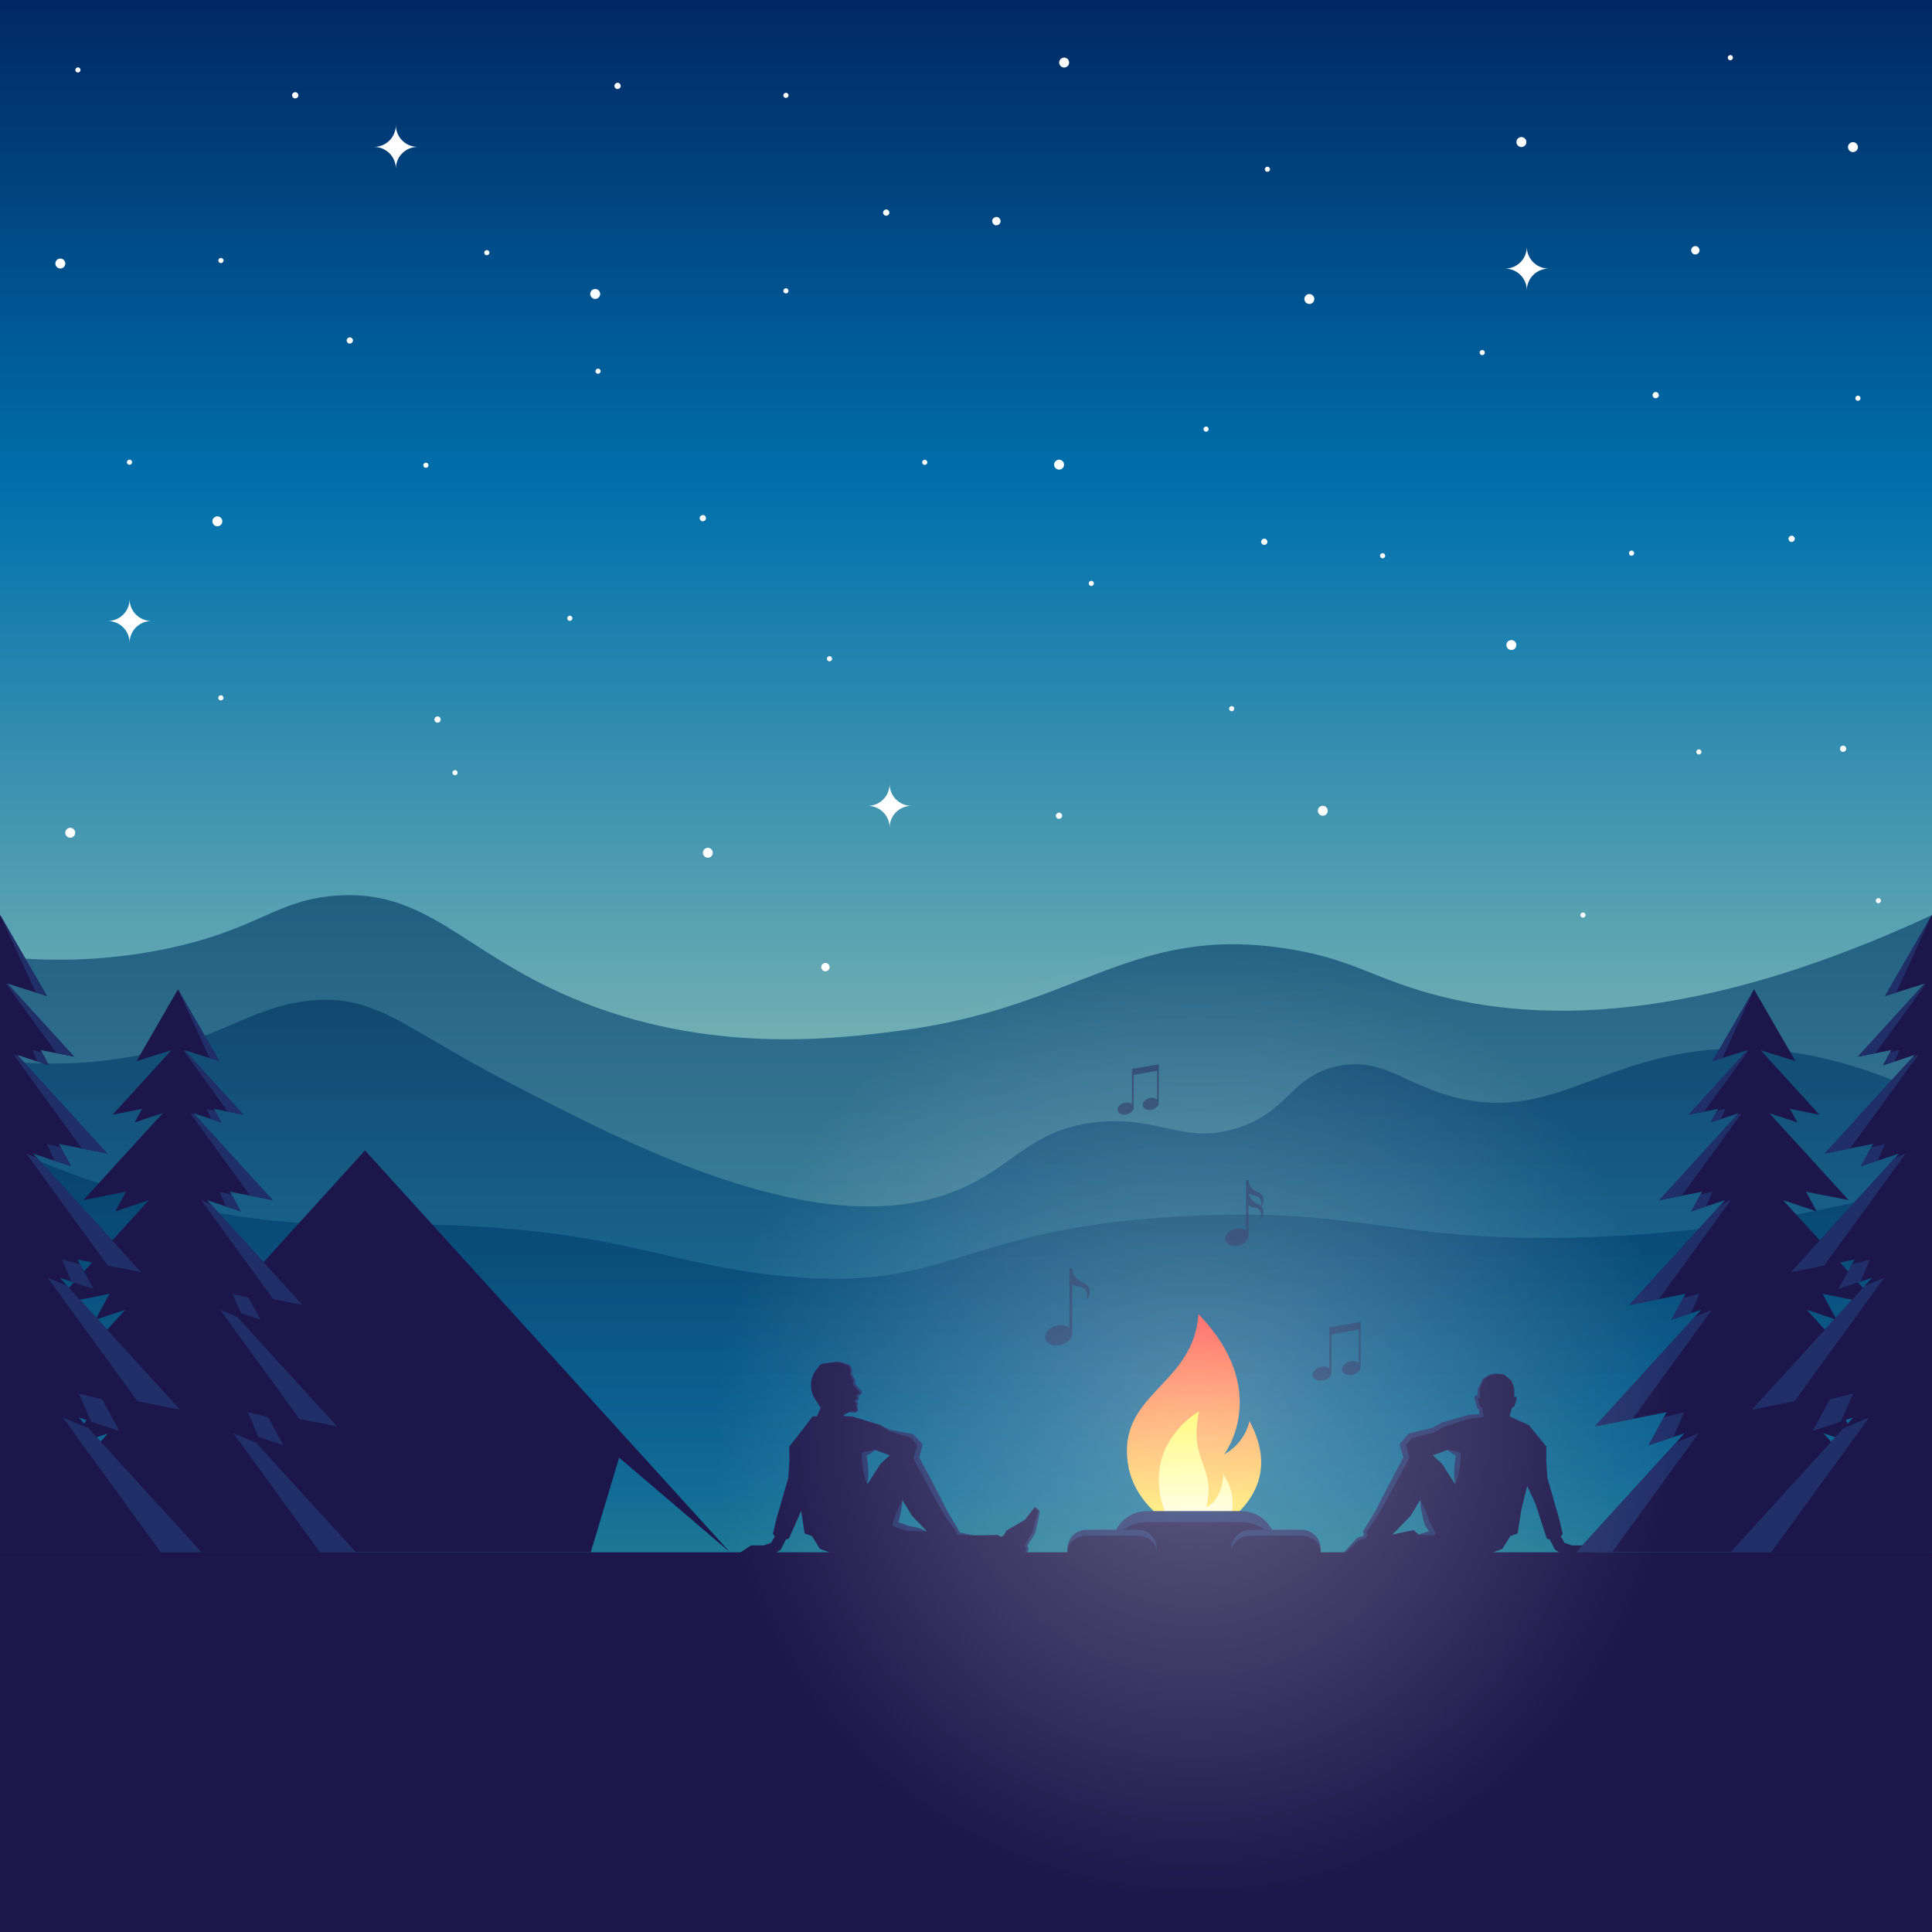 <?xml version="1.0" encoding="iso-8859-1"?>
<!-- Generator: Adobe Illustrator 21.0.0, SVG Export Plug-In . SVG Version: 6.00 Build 0)  -->
<svg version="1.1" xmlns="http://www.w3.org/2000/svg" xmlns:xlink="http://www.w3.org/1999/xlink" x="0px" y="0px" width="2800px"
	 height="2800px" viewBox="0 0 2800 2800" enable-background="new 0 0 2800 2800" xml:space="preserve">
<rect x="0" y="0" width="2800" height="2800" fill="#808080" stroke="none"/>
<g id="BACKGROUND">
	<g>
		<g>
			<linearGradient id="SVGID_1_" gradientUnits="userSpaceOnUse" x1="1400" y1="2524.83" x2="1400" y2="-9.094947e-13">
				<stop  offset="0" style="stop-color:#FFFFBA"/>
				<stop  offset="0.72" style="stop-color:#0070AD"/>
				<stop  offset="1" style="stop-color:#002863"/>
			</linearGradient>
			<rect fill="url(#SVGID_1_)" width="2800" height="2524.8"/>
		</g>
		<g>
			
				<ellipse transform="matrix(0.847 -0.531 0.531 0.847 -327.173 202.097)" fill="#FFFFFF" cx="187.8" cy="670" rx="3.7" ry="3.7"/>
			
				<ellipse transform="matrix(0.847 -0.531 0.531 0.847 -263.889 430.975)" fill="#FFFFFF" cx="617.5" cy="674.4" rx="3.7" ry="3.7"/>
			
				<ellipse transform="matrix(0.847 -0.531 0.531 0.847 -151.614 227.814)" fill="#FFFFFF" cx="320.3" cy="377.6" rx="3.7" ry="3.7"/>
			
				<ellipse transform="matrix(0.847 -0.531 0.531 0.847 -36.627 75.499)" fill="#FFFFFF" cx="113" cy="101.4" rx="3.7" ry="3.7"/>
			
				<ellipse transform="matrix(0.847 -0.531 0.531 0.847 -488.374 324.642)" fill="#FFFFFF" cx="320.3" cy="1011.6" rx="3.7" ry="3.7"/>
			
				<ellipse transform="matrix(0.847 -0.531 0.531 0.847 -323.483 784.662)" fill="#FFFFFF" cx="1202.7" cy="954.8" rx="3.7" ry="3.7"/>
			
				<ellipse transform="matrix(0.847 -0.531 0.531 0.847 -49.851 669.542)" fill="#FFFFFF" cx="1139.4" cy="421.5" rx="3.7" ry="3.7"/>
			
				<ellipse transform="matrix(0.847 -0.531 0.531 0.847 100.651 626.269)" fill="#FFFFFF" cx="1139.4" cy="138.1" rx="3.7" ry="3.7"/>
			
				<ellipse transform="matrix(0.847 -0.531 0.531 0.847 50.434 816.141)" fill="#FFFFFF" cx="1444.5" cy="320.4" rx="6" ry="6"/>
			
				<ellipse transform="matrix(0.847 -0.531 0.531 0.847 -349.843 575.687)" fill="#FFFFFF" cx="826.2" cy="896.2" rx="3.7" ry="3.7"/>
			
				<ellipse transform="matrix(0.847 -0.531 0.531 0.847 -494.131 521.55)" fill="#FFFFFF" cx="659.8" cy="1120" rx="3.7" ry="3.7"/>
			
				<ellipse transform="matrix(0.847 -0.531 0.531 0.847 -153.346 542.701)" fill="#FFFFFF" cx="867.1" cy="538" rx="3.7" ry="3.7"/>
			
				<ellipse transform="matrix(0.847 -0.531 0.531 0.847 -353.913 1421.55)" fill="#FFFFFF" cx="2295" cy="1326.2" rx="3.7" ry="3.7"/>
			
				<ellipse transform="matrix(0.847 -0.531 0.531 0.847 -64.545 1378.741)" fill="#FFFFFF" cx="2365.4" cy="801.6" rx="3.7" ry="3.7"/>
			
				<ellipse transform="matrix(0.847 -0.531 0.531 0.847 104.879 1518.68)" fill="#FFFFFF" cx="2693.5" cy="577" rx="3.7" ry="3.7"/>
			
				<ellipse transform="matrix(0.847 -0.531 0.531 0.847 56.893 1219.358)" fill="#FFFFFF" cx="2148.8" cy="510.8" rx="3.7" ry="3.7"/>
			
				<ellipse transform="matrix(0.847 -0.531 0.531 0.847 -86.74 430.793)" fill="#FFFFFF" cx="705.8" cy="366.2" rx="3.7" ry="3.7"/>
			
				<ellipse transform="matrix(0.847 -0.531 0.531 0.847 -151.106 814.434)" fill="#FFFFFF" cx="1340.7" cy="670" rx="3.7" ry="3.7"/>
			
				<ellipse transform="matrix(0.847 -0.531 0.531 0.847 -561.817 849.737)" fill="#FFFFFF" cx="1196.8" cy="1401.9" rx="6" ry="6"/>
			
				<ellipse transform="matrix(0.847 -0.531 0.531 0.847 -272.825 1105.313)" fill="#FFFFFF" cx="1785.7" cy="1027.1" rx="3.7" ry="3.7"/>
			
				<ellipse transform="matrix(0.847 -0.531 0.531 0.847 -63.207 1023.677)" fill="#FFFFFF" cx="1748.5" cy="621.8" rx="3.7" ry="3.7"/>
			
				<ellipse transform="matrix(0.847 -0.531 0.531 0.847 -207.473 969.525)" fill="#FFFFFF" cx="1582.2" cy="845.5" rx="3.7" ry="3.7"/>
			
				<ellipse transform="matrix(0.847 -0.531 0.531 0.847 -202.578 1474.726)" fill="#FFFFFF" cx="2463" cy="1089.6" rx="3.7" ry="3.7"/>
			
				<ellipse transform="matrix(0.847 -0.531 0.531 0.847 -277.394 1645.781)" fill="#FFFFFF" cx="2723.2" cy="1305.3" rx="3.7" ry="3.7"/>
			
				<ellipse transform="matrix(0.847 -0.531 0.531 0.847 150.41 1013.375)" fill="#FFFFFF" cx="1837.4" cy="245.1" rx="3.7" ry="3.7"/>
			
				<ellipse transform="matrix(0.847 -0.531 0.531 0.847 338.89 1345.123)" fill="#FFFFFF" cx="2508.5" cy="83.2" rx="3.7" ry="3.7"/>
			
				<ellipse transform="matrix(0.847 -0.531 0.531 0.847 -121.611 1187.724)" fill="#FFFFFF" cx="2004.5" cy="805.3" rx="3.7" ry="3.7"/>
			
				<ellipse transform="matrix(0.847 -0.531 0.531 0.847 182.787 1360.788)" fill="#FFFFFF" cx="2457.8" cy="362.5" rx="6" ry="6"/>
			
				<ellipse transform="matrix(0.847 -0.531 0.531 0.847 -17.97 1498.875)" fill="#FFFFFF" cx="2597.4" cy="780.7" rx="4.5" ry="4.5"/>
			
				<ellipse transform="matrix(0.847 -0.531 0.531 0.847 -137.13 1093.434)" fill="#FFFFFF" cx="1832.9" cy="785.2" rx="4.5" ry="4.5"/>
			
				<ellipse transform="matrix(0.847 -0.531 0.531 0.847 62.511 1362.322)" fill="#FFFFFF" cx="2400.3" cy="572.5" rx="4.5" ry="4.5"/>
			
				<ellipse transform="matrix(0.847 -0.531 0.531 0.847 32.602 729.484)" fill="#FFFFFF" cx="1284.8" cy="308" rx="4.5" ry="4.5"/>
			
				<ellipse transform="matrix(0.847 -0.531 0.531 0.847 187.524 833.186)" fill="#FFFFFF" cx="1542.7" cy="90.5" rx="7.2" ry="7.2"/>
			
				<ellipse transform="matrix(0.847 -0.531 0.531 0.847 59.795 1074.369)" fill="#FFFFFF" cx="1898.2" cy="433.2" rx="7.2" ry="7.2"/>
			
				<ellipse transform="matrix(0.847 -0.531 0.531 0.847 -161.869 1306.541)" fill="#FFFFFF" cx="2191.1" cy="934.8" rx="7.2" ry="7.2"/>
			
				<ellipse transform="matrix(0.847 -0.531 0.531 0.847 227.626 1202.892)" fill="#FFFFFF" cx="2205.6" cy="205.6" rx="7.2" ry="7.2"/>
			
				<ellipse transform="matrix(0.847 -0.531 0.531 0.847 -189.526 104.832)" fill="#FFFFFF" cx="87.5" cy="382" rx="7.2" ry="7.2"/>
			
				<ellipse transform="matrix(0.847 -0.531 0.531 0.847 -168.281 1584.96)" fill="#FFFFFF" cx="2672.1" cy="1085.1" rx="4.5" ry="4.5"/>
			
				<ellipse transform="matrix(0.847 -0.531 0.531 0.847 297.176 1459.279)" fill="#FFFFFF" cx="2686.2" cy="212.9" rx="7.2" ry="7.2"/>
			
				<ellipse transform="matrix(0.847 -0.531 0.531 0.847 -393.489 996.119)" fill="#FFFFFF" cx="1535.4" cy="1182.3" rx="4.5" ry="4.5"/>
			
				<ellipse transform="matrix(0.847 -0.531 0.531 0.847 -243.269 655.956)" fill="#FFFFFF" cx="1019" cy="751" rx="4.5" ry="4.5"/>
			
				<ellipse transform="matrix(0.847 -0.531 0.531 0.847 -123.167 918.332)" fill="#FFFFFF" cx="1535.4" cy="673.4" rx="7.2" ry="7.2"/>
			
				<ellipse transform="matrix(0.847 -0.531 0.531 0.847 -331.249 1198.052)" fill="#FFFFFF" cx="1917.8" cy="1175.1" rx="7.2" ry="7.2"/>
			
				<ellipse transform="matrix(0.847 -0.531 0.531 0.847 -499.818 733.888)" fill="#FFFFFF" cx="1026.3" cy="1236.1" rx="7.2" ry="7.2"/>
			
				<ellipse transform="matrix(0.847 -0.531 0.531 0.847 -184.676 344.756)" fill="#FFFFFF" cx="507.2" cy="493.5" rx="4.5" ry="4.5"/>
			
				<ellipse transform="matrix(0.847 -0.531 0.531 0.847 -457.104 496.309)" fill="#FFFFFF" cx="634.5" cy="1043" rx="4.5" ry="4.5"/>
			
				<ellipse transform="matrix(0.847 -0.531 0.531 0.847 -7.99 248.416)" fill="#FFFFFF" cx="428" cy="138.1" rx="4.5" ry="4.5"/>
			
				<ellipse transform="matrix(0.847 -0.531 0.531 0.847 -94.459 523.399)" fill="#FFFFFF" cx="862.9" cy="426" rx="7.2" ry="7.2"/>
			
				<ellipse transform="matrix(0.847 -0.531 0.531 0.847 70.675 494.546)" fill="#FFFFFF" cx="895.3" cy="124.4" rx="4.5" ry="4.5"/>
			
				<ellipse transform="matrix(0.847 -0.531 0.531 0.847 -353.236 282.831)" fill="#FFFFFF" cx="315.2" cy="755.7" rx="7.2" ry="7.2"/>
			
				<ellipse transform="matrix(0.847 -0.531 0.531 0.847 -625.628 238.551)" fill="#FFFFFF" cx="102" cy="1207.2" rx="7.2" ry="7.2"/>
			<path fill="#FFFFFF" d="M2212.8,357.7c0,17.4-14.1,31.6-31.6,31.6c17.4,0,31.6,14.1,31.6,31.6c0-17.4,14.1-31.6,31.6-31.6
				C2226.9,389.2,2212.8,375.1,2212.8,357.7z"/>
			<path fill="#FFFFFF" d="M187.8,868.4c0,17.4-14.1,31.6-31.6,31.6c17.4,0,31.6,14.1,31.6,31.6c0-17.4,14.1-31.6,31.6-31.6
				C202,899.9,187.8,885.8,187.8,868.4z"/>
			<path fill="#FFFFFF" d="M1289.3,1136.3c0,17.4-14.1,31.6-31.6,31.6c17.4,0,31.6,14.1,31.6,31.6c0-17.4,14.1-31.6,31.6-31.6
				C1303.4,1167.8,1289.3,1153.7,1289.3,1136.3z"/>
			<path fill="#FFFFFF" d="M573.7,181.3c0,17.4-14.1,31.6-31.6,31.6c17.4,0,31.6,14.1,31.6,31.6c0-17.4,14.1-31.6,31.6-31.6
				C587.8,212.9,573.7,198.7,573.7,181.3z"/>
		</g>
		<g>
			<linearGradient id="SVGID_2_" gradientUnits="userSpaceOnUse" x1="1400" y1="2800" x2="1400" y2="1297.382">
				<stop  offset="0" style="stop-color:#53BD84"/>
				<stop  offset="0.559" style="stop-color:#005E95"/>
				<stop  offset="1" style="stop-color:#00325F"/>
			</linearGradient>
			<path opacity="0.6" fill="url(#SVGID_2_)" d="M0,1386.2c58,6.3,144.5,9.5,245-12c129.4-27.7,154.2-69.1,240-76
				c133-10.7,183.6,80,344,148c196.1,83.2,383.8,59.2,472,48c260.7-33.2,335.8-153.1,560-120c82,12.1,116.3,34.7,180,56
				c153.5,51.3,391.9,66.4,759-104V2800H0V1386.2z"/>
			<linearGradient id="SVGID_3_" gradientUnits="userSpaceOnUse" x1="1400" y1="2800" x2="1400" y2="1448.955">
				<stop  offset="0" style="stop-color:#53BD84"/>
				<stop  offset="0.559" style="stop-color:#005E95"/>
				<stop  offset="1" style="stop-color:#00325F"/>
			</linearGradient>
			<path opacity="0.6" fill="url(#SVGID_3_)" d="M2800,1590.8c-149-73.1-263.3-77.3-340.9-67.2c-150.5,19.6-220,100.7-352,66.3
				c-73.9-19.3-103.5-58.1-168-44.8c-68.7,14.2-70.2,65.4-145.6,89.6c-78.2,25.1-113.7-18.2-204.4-8.4
				c-89.8,9.7-117.4,59-187.6,92.4c-195.3,93-476.6-52.8-666.4-151.2c-149.8-77.7-189.5-125.8-282.8-117.6
				c-92.1,8.1-138.9,62.7-277.2,84c-72.7,11.2-134.2,7.7-175.2,2.8V2800h2800V1590.8z"/>
			<linearGradient id="SVGID_4_" gradientUnits="userSpaceOnUse" x1="1400" y1="2800" x2="1400" y2="1657.955">
				<stop  offset="0" style="stop-color:#53BD84"/>
				<stop  offset="0.559" style="stop-color:#005E95"/>
				<stop  offset="1" style="stop-color:#00325F"/>
			</linearGradient>
			<path opacity="0.6" fill="url(#SVGID_4_)" d="M0,1658c98.7,46.1,247.9,101.1,437,114.7c89.7,6.4,116.5-1.6,228,3.5
				c240.8,10.9,307.1,57.1,468,73c249,24.6,250.8-70,588-86.9c250.7-12.5,298.4,37.4,560,31.3c223.2-5.2,403.2-46.5,519-79.9V2800H0
				V1658z"/>
		</g>
	</g>
</g>
<g id="OBJECTS">
	<g>
		<path fill="#1C164A" d="M1505.9,2189.8l-6.1-5.7l-14.7,18.6l-26.9,15.8l-3.4,6.7l-3.9,2.1l-4.7-2.6l-34.4,0.5l-24-3.1l0.5-2
			l-18.1-28.1l-42.2-79.3l5.4-18.7l-11.4-13l-33-8.1l-13.8-7.9l-39-11.8l-13.5-1.1l0.9-2.1l8.1-3.4l8.4,0.2l2.9-2.6l-1.6-7l1.1-2.3
			l-0.3-1.6l-1.8-0.6l-0.4-2.5l3.1-1.8l0.3-2.4l-1.3-3.1l4.7-2.5l0.9-2.8l-10.4-11.7l0.4-5.7l-5-9.3l0.8-4l-0.7-3.8
			c-0.4-2.5-2.2-4.6-4.6-5.4l-8.5-2.8c-3.2-1-6.6-1.4-9.9-0.9l-18.3,2.5c-1.3,0.2-2.5,0.9-3.3,1.9l-5.5,7.2
			c-4.8,6.3-7.4,14-7.4,21.9l0,0.3c0,6.9,2,13.6,5.7,19.5l8.3,12.9l-5.2,12.3l-6.3,0.2l-14.9,19.6l-18.9,24v23.1l-1.6,22.6
			l-16.8,58.2l-5.4,22.5l2.7,4.1l-5.4,9.2l-10.8,3.8h-18.3l-15.2,10v3.2l5.5-1.9l0.8,2.4l6.6-2.8l7.4-0.9l0.4,2.3l2.6,1.5l8-1.9h18
			l8.9-5.8l7.8-15l4.1-0.9l17.8-40.3l5,32.6l10.6,3.9l11.6,18.5l40.2,15l79.8-3.5h50.1v7l19.8,3.2l4.9-3.5l21.1,6.5h32.2l4.1-7.3
			l-15.3-6.9l34.6,1.5l13.8,5.4l6.8,1.7l8-18.4l-2.2-5.6l11.4-18.9L1505.9,2189.8z M1276.2,2121.4l-19.2,29.8l-4.6-43.3l15.7-6.5
			l21.4,7.8L1276.2,2121.4z M1329.1,2216.4l-13-1.3l-18.8-6.5l10.6-34.5l13.8,22.7l21.9,22.6L1329.1,2216.4z"/>
		<g>
			<linearGradient id="SVGID_5_" gradientUnits="userSpaceOnUse" x1="1730.506" y1="2228.977" x2="1730.506" y2="1904.507">
				<stop  offset="0" style="stop-color:#FFFF69"/>
				<stop  offset="1" style="stop-color:#FF4545"/>
			</linearGradient>
			<path fill="url(#SVGID_5_)" d="M1736.9,1904.5c-6.7,97.6-103.7,112.5-103.7,198.1c0,94,103.7,126.4,103.7,126.4
				s138-51.1,73.9-169.5c0,0-4.8,30.4-36.7,48.5C1774.1,2108,1844.5,2015.5,1736.9,1904.5z"/>
			<linearGradient id="SVGID_6_" gradientUnits="userSpaceOnUse" x1="1732.928" y1="2228.977" x2="1732.928" y2="2045.355">
				<stop  offset="0" style="stop-color:#FFFFFF"/>
				<stop  offset="1" style="stop-color:#FFF94D"/>
			</linearGradient>
			<path fill="url(#SVGID_6_)" d="M1737.8,2045.4c0,0-107.6,59.6-30.7,183.6h62.2c0,0,35.9-44.5,3.9-91.8c0,0-1.7,37.4-25.1,46.9
				C1763.5,2124.3,1722,2119.8,1737.8,2045.4z"/>
			<path fill="#212F69" d="M1798.8,2190h-136.6c-27.8,0-50.4,22.5-50.4,50.4v18.5c0,27.8,22.5,50.4,50.4,50.4h136.6
				c27.8,0,50.4-22.5,50.4-50.4v-18.5C1849.2,2212.6,1826.6,2190,1798.8,2190z"/>
			<path fill="#1C164A" d="M1798.8,2205.9h-136.6c-27.8,0-50.4,19.6-50.4,43.7v16.1c0,24.1,22.5,43.7,50.4,43.7h136.6
				c27.8,0,50.4-19.6,50.4-43.7v-16.1C1849.2,2225.4,1826.6,2205.9,1798.8,2205.9z"/>
			<path fill="#212F69" d="M1649.1,2217.1h-74.6c-15.2,0-27.5,12.3-27.5,27.5v10.1c0,15.2,12.3,27.5,27.5,27.5h74.6
				c15.2,0,27.5-12.3,27.5-27.5v-10.1C1676.6,2229.4,1664.3,2217.1,1649.1,2217.1z"/>
			<path fill="#212F69" d="M1886.5,2217.1h-74.6c-15.2,0-27.5,12.3-27.5,27.5v10.1c0,15.2,12.3,27.5,27.5,27.5h74.6
				c15.2,0,27.5-12.3,27.5-27.5v-10.1C1914,2229.4,1901.7,2217.1,1886.5,2217.1z"/>
			<path fill="#1C164A" d="M1649.1,2225.7h-74.6c-15.2,0-27.5,10.7-27.5,23.9v8.8c0,13.2,12.3,23.9,27.5,23.9h74.6
				c15.2,0,27.5-10.7,27.5-23.9v-8.8C1676.6,2236.4,1664.3,2225.7,1649.1,2225.7z"/>
			<path fill="#1C164A" d="M1886.5,2225.7h-74.6c-15.2,0-27.5,10.7-27.5,23.9v8.8c0,13.2,12.3,23.9,27.5,23.9h74.6
				c15.2,0,27.5-10.7,27.5-23.9v-8.8C1914,2236.4,1901.7,2225.7,1886.5,2225.7z"/>
		</g>
		<g>
			<path fill="#1C164A" d="M1925.1,2262.1l4.1,7.3h32.2l21.1-6.5l4.9,3.5l19.8-3.2v-7h50.1l79.8,3.5l40.2-15l11.6-18.5l10.6-3.9
				l5.3-34.1l8.5-34.7l12,25.8l16.4,50.7l4.1,0.9l7.8,15l8.9,5.8h18l8,1.9l2.6-1.5l0.4-2.3l7.4,0.9l6.6,2.8l0.8-2.4l5.5,1.9v-3.2
				l-15.2-10h-18.3l-10.8-3.8l-5.4-9.2l2.7-4.1l-5.4-22.5l-16.8-58.2l-1.6-22.6v-23.1l-25.2-30.8l-28-12.8l3.2-12.5l3.7-2l3.6-11.5
				l-1.1-2.8l-2.6,1.2v-12.2l-3.9-11.8l-10.8-8.9l-11.4-1.4l-9,1.4l-10.1,6.6l-6.2,14.5v11.2l-3.4-0.8l-1,1.6l4.5,14l2.2,1.6
				l1.8,10.8l-17.5,1.4l-39,11.8l-13.8,7.9l-33,8.1l-11.4,13l5.4,18.7l-42.2,79.3l-18.1,28.1l1.4,5.1l-3,3.2l-7.3,1.6l-21.9,22.2
				L1925.1,2262.1z M2089.8,2121.4l-13.3-12.2l21.4-7.8l15.7,6.5l-4.6,43.3L2089.8,2121.4z M2018,2224l26.4-27.2l13.8-22.7
				l10.6,34.5l7.8,13l-20.4,2.4l-7.7-6.5L2018,2224z"/>
			<g>
				<path fill="#212F69" d="M2147.6,2040.7l0-0.1c-0.1-0.6-0.4-1.1-0.9-1.4l-1.7-1.2l-4.1-11.9l1.7,0.4l0.1,0c0.1,0,0.3,0,0.4,0
					c1,0,1.7-0.8,1.7-1.8l-0.3-11c1.9-4.7,3.7-9.4,5.5-14.1c3.2-2.3,6.4-4.5,9.6-6.8l8.8-1.7l-9.1,0.9c0,0-0.1,0-0.1,0l0,0
					c-3.5,2.1-6.9,4.1-10.4,6.2c-0.1,0.1-0.2,0.2-0.3,0.3l0,0.1c-2.3,4.7-4.5,9.5-6.7,14.3c-0.1,0.1-0.1,0.3-0.1,0.5l0,0.1l-0.3,8.9
					l-1.3-0.3c-0.7-0.2-1.6,0.1-2,0.8l-0.1,0.1l-1.1,1.6c-0.3,0.4-0.4,1-0.2,1.5l0,0.1l4.1,14.1c0.1,0.4,0.4,0.8,0.8,1.1l0.1,0.1
					l1.4,1l1,6.9l-14.6,0.9c-0.2,0-0.4,0-0.5,0.1l-0.1,0l-19.6,5.5l-19.5,5.7c-0.2,0.1-0.5,0.2-0.7,0.3l-0.1,0l-13.4,7.5
					c-5.4,1.2-10.7,2.5-16.1,3.8l-16.5,4c-0.7,0.2-1.4,0.6-2,1.2l0,0l-11.4,12.9c-0.8,1-1.2,2.4-0.8,3.7l0,0
					c1.6,5.7,3.3,11.4,5,17.1l-9.7,18.4l-5.2,9.9l-5.2,10l-10.3,19.9c-3.5,6.6-6.8,13.3-10.2,19.9l-8.7,14.1
					c-3,4.7-5.8,9.5-8.7,14.3l-0.1,0.1c-0.3,0.5-0.4,1.2-0.2,1.8l1.1,3.9l-1.6,1.8l-6.5,1.6l-0.1,0c-0.3,0.1-0.6,0.3-0.9,0.5
					l-10.6,11.4c-3.5,3.8-7,7.5-10.5,11.4l-10.4,5.2l-10.6,5.4l11-4.4l11-4.4c0.1,0,0.2-0.1,0.2-0.2l0.1-0.1
					c3.8-3.5,7.6-7.1,11.3-10.7l10.8-10.3l6.8-1.3c0.4-0.1,0.8-0.3,1.1-0.6l0.1-0.1l3.1-3.2c0.5-0.5,0.7-1.3,0.6-2l0-0.1l-1-4.1
					c2.9-4.3,5.9-8.7,8.8-13l9.3-13.9c0,0,0.1-0.1,0.1-0.1l0.1-0.1c3.6-6.5,7.3-13.1,10.9-19.7l10.8-19.7l5.4-9.9l5.3-9.9l10.6-19.8
					c0.5-0.9,0.6-1.9,0.3-2.9l0,0c-1.6-5.5-3.2-11.1-4.8-16.6l9.1-10.5l15.3-3.8c5.5-1.4,11-2.7,16.5-4.2l0.1,0
					c0.3-0.1,0.6-0.2,0.9-0.4l13.4-7.9l19-6l19.1-6.1l17.1-1.7l0.1,0c0.1,0,0.2,0,0.2,0c1.4-0.3,2.3-1.7,2.1-3.1L2147.6,2040.7z"/>
				<path fill="#212F69" d="M2114.9,2104.8c-1.4-0.4-2.7-0.8-4.1-1.1c-1.4-0.4-2.8-0.7-4.2-1c-2.8-0.6-5.7-1.1-8.7-1.3
					c2.2,2,4.6,3.6,7,5.2c1.2,0.8,2.4,1.5,3.7,2.3c0.4,0.3,0.9,0.5,1.3,0.7c-1.2,6.5-2,13-2.3,19.5c-0.2,3.6-0.2,7.3,0,10.9
					c0.2,3.7,0.5,7.4,1.4,11.1c1.6-3.5,2.7-7,3.7-10.6c1-3.5,1.7-7.1,2.3-10.7c1.2-7.2,1.9-14.4,1.9-21.7l0-0.7
					C2117,2106.3,2116.2,2105.2,2114.9,2104.8z"/>
				<path fill="#212F69" d="M2079.5,2219.8c-1.1-2.3-2.3-4.5-3.5-6.7c-1.1-2.1-2.3-4.1-3.5-6.1l-1.2-3.8c-0.5-1.4-1-2.9-1.5-4.3
					c-1-2.8-2.1-5.6-3.3-8.4c-1.2-2.8-2.4-5.6-3.8-8.3c-1.4-2.7-2.8-5.4-4.5-8.1c0,3.1,0.4,6.2,0.8,9.2c0.4,3,0.9,6,1.5,9
					c0.6,3,1.3,5.9,2,8.8c0.4,1.5,0.8,2.9,1.2,4.4l1.3,4.3c0.1,0.3,0.2,0.6,0.4,0.9l0,0c1.3,2.2,2.7,4.3,4.1,6.4
					c0.5,0.8,1,1.5,1.6,2.3c-1.6,0.4-3.2,0.8-4.8,1.3c-1.7,0.5-3.3,1-5,1.5c-1.7,0.6-3.3,1.2-5,1.9c1.8,0.3,3.5,0.5,5.3,0.6
					c1.7,0.1,3.5,0.2,5.2,0.3c1.7,0.1,3.5,0.1,5.2,0.1c1.7,0,3.4,0,5.2-0.1c0.4,0,0.9-0.1,1.3-0.3c1.6-0.8,2.2-2.7,1.4-4.3
					L2079.5,2219.8z"/>
			</g>
		</g>
		<g>
			<path fill="#212F69" d="M1400.1,2222.8c-3.3-0.7-6.6-1.3-10-1.9l0.1-0.3c0.1-0.4,0.1-0.8-0.1-1.2l-0.1-0.2
				c-2.7-4.9-5.6-9.7-8.4-14.5c-1.4-2.4-2.8-4.8-4.3-7.2l-4.2-7c-3.3-6.7-6.7-13.4-10.1-20c-3.4-6.7-6.9-13.3-10.3-19.9
				c-3.5-6.6-7-13.2-10.5-19.8c-3.3-6.2-6.7-12.3-10-18.4l2.1-7.9l2.5-9.4l0-0.2c0.3-1,0-2.1-0.8-3c-3.9-4.2-7.8-8.4-11.8-12.6
				l-0.1-0.1c-0.3-0.4-0.8-0.6-1.3-0.7c-5.5-1.2-11.1-2.2-16.7-3.4c-2.8-0.6-5.6-1.1-8.4-1.6l-8.3-1.5c-4.7-2.3-9.4-4.6-14.2-6.8
				c4.4,3.1,8.8,6,13.2,8.9c0.1,0,0.1,0.1,0.2,0.1l0.1,0l8.1,2.5c2.7,0.8,5.4,1.7,8.1,2.5c5.1,1.5,10.2,3,15.4,4.5
				c3.1,3.8,6.1,7.5,9.2,11.2l-2.4,7.6l-2.9,9.3c-0.3,0.9-0.2,1.8,0.2,2.7l0.1,0.1c3.4,6.7,6.9,13.3,10.4,19.9
				c3.5,6.6,7,13.2,10.6,19.8c3.6,6.6,7.2,13.1,10.8,19.7c3.6,6.5,7.3,13.1,11,19.6l0.1,0.2l0,0.1l4.8,6.9c1.6,2.3,3.2,4.6,4.8,6.9
				c3.1,4.4,6.2,8.8,9.3,13.1l-0.2,1.2l0,0.2c0,0.1,0,0.1,0,0.2c-0.1,0.9,0.6,1.6,1.5,1.7c4,0.3,8.1,0.6,12.1,0.8
				c2,0.1,4,0.3,6.1,0.3l6.1,0.3l-5.9-1.3C1404,2223.6,1402,2223.2,1400.1,2222.8z"/>
			<path fill="#212F69" d="M1506.5,2189.2c-2.2-1.8-4.4-3.5-6.6-5.2c1.7,2,3.4,4,5.2,5.9c-0.8,2.4-1.6,4.9-2.3,7.3
				c-0.8,2.6-1.5,5.1-2.3,7.7l-2.2,7.8c-0.7,2.5-1.3,5-2,7.5c-0.9,1.5-1.8,3-2.7,4.5l-2.8,4.7c-1.9,3.1-3.7,6.4-5.5,9.6l0,0.1
				c-0.2,0.4-0.3,1-0.1,1.4c0.7,1.7,1.5,3.3,2.2,5c-0.5,1.3-1,2.7-1.5,4.1c-0.6,1.6-1.2,3.1-1.7,4.7c-0.5,1.6-1.1,3.2-1.6,4.7
				c-0.5,1.6-1,3.2-1.5,4.8c0.8-1.5,1.7-2.9,2.5-4.4c0.8-1.5,1.6-3,2.4-4.4c0.8-1.5,1.5-3,2.3-4.5c0.8-1.5,1.5-3,2.2-4.5
				c0.1-0.3,0.2-0.7,0.1-1l0-0.1c-0.6-1.6-1.1-3.2-1.7-4.8c1.8-2.9,3.7-5.7,5.5-8.7l2.9-4.7c1-1.6,1.9-3.2,2.8-4.7l0,0
				c0.1-0.2,0.2-0.3,0.2-0.5c0.6-2.6,1.3-5.2,1.9-7.8l1.8-7.9c0.5-2.6,1.1-5.3,1.6-7.9c0.5-2.6,1-5.3,1.5-7.9l0-0.1
				C1506.7,2189.6,1506.7,2189.4,1506.5,2189.2z"/>
			<path fill="#212F69" d="M1329.6,2213.9l-0.3,0c-2.1-0.5-4.3-0.9-6.4-1.3c-1.1-0.2-2.1-0.4-3.2-0.6l-2.6-0.4c-3-1.2-6-2.4-9.1-3.5
				c-1.6-0.5-3.1-1.1-4.7-1.6c-0.4-0.1-0.8-0.3-1.2-0.4c0.4-1.7,0.9-3.3,1.3-5c0.7-2.9,1.4-5.9,2-8.8c0.6-3,1.1-5.9,1.6-9
				c0.4-3,0.8-6,1-9.1c-1.6,2.7-3,5.4-4.3,8.1c-1.3,2.7-2.5,5.5-3.7,8.3c-1.2,2.8-2.3,5.6-3.3,8.4c-1,2.8-2,5.7-3,8.5
				c-0.6,1.9,0.4,4.1,2.3,4.8l0.2,0.1c1.6,0.6,3.1,1.1,4.7,1.7c1.6,0.6,3.1,1.1,4.7,1.6c3.1,1,6.3,2,9.5,2.9l0.4,0.1
				c0.1,0,0.3,0.1,0.4,0.1l3.3,0.1c1.1,0.1,2.2,0.1,3.3,0.1c2.2,0,4.4,0.1,6.6,0l-0.3,0c2.5,0.2,5,0.4,7.5,0.5
				c2.5,0.1,5,0.1,7.5,0.1c-2.3-1.1-4.6-2.1-6.9-3C1334.3,2215.5,1332,2214.7,1329.6,2213.9z"/>
			<path fill="#212F69" d="M1249.2,2016.8L1249.2,2016.8c-3.3-3.8-6.7-7.5-10-11.2c0.1-1.7,0.2-3.4,0.3-5.1l0-0.1
				c0-0.2,0-0.5-0.2-0.7l-4.9-8.9l0.7-3.5l0-0.1c0-0.1,0-0.2,0-0.4l-0.7-3.7c-0.2-1.4-0.9-2.8-1.9-3.8c-1-1.1-2.2-1.9-3.6-2.3
				l-3.6-1.1l-3.6-1c-1.2-0.3-2.5-0.7-3.7-0.9c-2.5-0.4-5.1-0.4-7.6,0.1c2.5-0.2,5,0,7.4,0.7c1.2,0.3,2.3,0.7,3.5,1.2l3.5,1.3
				l3.6,1.3c1,0.4,2,1.1,2.6,1.9c0.7,0.9,1.1,1.9,1.2,3l0.5,3.5l-0.9,3.8c-0.1,0.3,0,0.5,0.1,0.8l0,0l4.6,9
				c-0.2,1.8-0.3,3.5-0.4,5.3c0,0.4,0.1,0.8,0.4,1.1l0,0c3.3,3.7,6.5,7.4,9.8,11l-0.5,1.4l-4.2,2.2l0,0c-0.6,0.3-0.9,1.1-0.6,1.8
				l1.2,2.7l-0.2,1.3l-2.5,1.5l0,0c-0.4,0.3-0.7,0.8-0.6,1.3l0.4,2.5l0,0c0.1,0.5,0.4,0.8,0.9,1l1.1,0.3l0.1,0.5l-0.9,1.9l0,0
				c-0.1,0.2-0.1,0.5-0.1,0.7l1.6,6.4l-2.2,2c-2.7,0-5.4,0.1-8.1,0.1l0,0c-0.1,0-0.1,0-0.2,0c-2.7,1.3-5.3,2.5-8,3.8l0,0
				c0,0,0,0-0.1,0.1l-0.8,2.2l1-2c2.7-1,5.4-2,8.1-3c2.8,0.2,5.6,0.4,8.3,0.5c0.2,0,0.4-0.1,0.6-0.2l0,0l3-2.5
				c0.3-0.2,0.4-0.6,0.3-0.9l0-0.1l-1.3-6.6l1-1.9c0.1-0.2,0.2-0.5,0.1-0.7l0-0.1l-0.3-1.6c-0.1-0.4-0.4-0.8-0.8-0.9l0,0l-1-0.3
				l-0.1-0.9l2.4-1.4c0.3-0.2,0.6-0.5,0.7-1l0,0l0.3-2.4c0-0.2,0-0.5-0.1-0.7l0,0l-0.8-1.9l3.5-1.9c0.3-0.2,0.6-0.5,0.7-0.8l0,0
				l0.9-2.8C1249.7,2017.7,1249.6,2017.2,1249.2,2016.8z"/>
			<path fill="#212F69" d="M1255.2,2103.6c-1.4,0.4-2.8,0.7-4.1,1.1c-1.2,0.3-2.1,1.5-2.1,2.8l0,0.7c0.1,7.3,0.7,14.5,1.9,21.7
				c0.6,3.6,1.4,7.2,2.3,10.7c1,3.5,2.1,7.1,3.7,10.6c0.8-3.7,1.2-7.4,1.4-11.1c0.2-3.7,0.2-7.3,0-10.9c-0.3-6.6-1.1-13.1-2.3-19.5
				c0.4-0.2,0.9-0.5,1.3-0.7c1.2-0.7,2.5-1.5,3.7-2.3c2.4-1.6,4.8-3.2,7-5.2c-3,0.2-5.8,0.7-8.7,1.3
				C1258,2103,1256.6,2103.3,1255.2,2103.6z"/>
		</g>
		<path opacity="0.5" fill="#1C164A" d="M1972,1980.7v-54.4v-9.3v-1.3l-45.4,8.1v1.3v9.3v48.8c-3.1-2.5-8.1-3.4-13.2-2
			c-7.4,2-12.3,7.9-10.8,13.2c1.4,5.3,8.6,8.1,16,6.1c6.7-1.8,11.3-6.8,11.1-11.7v-54.9l39.5-7v48.3c-3.1-2.5-8.1-3.4-13.2-2
			c-7.4,2-12.3,7.9-10.8,13.2s8.6,8.1,16,6.1C1967.6,1990.7,1972.2,1985.6,1972,1980.7z"/>
		<path opacity="0.5" fill="#1C164A" d="M1679.4,1598v-46.5v-8v-1.1l-38.9,6.9v1.1v8v41.7c-2.6-2.1-6.9-2.9-11.3-1.7
			c-6.3,1.7-10.5,6.7-9.3,11.3c1.2,4.6,7.3,6.9,13.7,5.2c5.7-1.5,9.7-5.8,9.5-10v-47l33.8-6v41.3c-2.6-2.1-6.9-2.9-11.3-1.7
			c-6.3,1.7-10.5,6.7-9.3,11.3s7.3,6.9,13.7,5.2C1675.6,1606.5,1679.6,1602.2,1679.4,1598z"/>
		<path opacity="0.5" fill="#1C164A" d="M1571.4,1859.8c-12.1-5.1-17.4-12.9-17.4-22l-4.3,0.8v1.8v13.5v70.3
			c-4.4-3.6-11.7-4.9-19.1-2.9c-10.7,2.8-17.7,11.4-15.6,19c2,7.7,12.3,11.6,23,8.8c9.7-2.6,16.3-9.8,16-16.9v-71.7
			c4.5,5.8,14,2.2,18.9,8.7c6,8,0.4,15.4,0.4,15.4C1579.7,1882,1583.5,1864.9,1571.4,1859.8z"/>
		<path opacity="0.5" fill="#1C164A" d="M1824.4,1728.6c-10.3-4.4-14.9-11-14.9-18.8l-3.7,0.7v1.5v11.5v60.1c-3.8-3-10-4.2-16.3-2.5
			c-9.1,2.4-15.1,9.7-13.4,16.3c1.7,6.6,10.6,9.9,19.7,7.5c8.3-2.2,14-8.4,13.6-14.4v-44.2c3.8,4.9,12,1.9,16.2,7.5
			c5.1,6.9,0.4,13.2,0.4,13.2c4.6-2,7.6-12.8,2.1-18.7C1832.1,1743.7,1833.3,1732.4,1824.4,1728.6z M1824.4,1745.7
			c-9.2-3.9-13.8-9.6-14.7-16.3c3.9,4.6,11.9,1.7,16,7.2c3.2,4.3,2.6,8.3,1.6,10.8C1826.5,1746.8,1825.6,1746.2,1824.4,1745.7z"/>
	</g>
	<g>
		<rect y="2249.7" fill="#1C164A" width="2800" height="550.3"/>
		<g>
			<polygon fill="#1C164A" points="1058,2249.7 906.2,2082.6 906.2,2082.6 529,1667.3 151.8,2082.6 151.8,2082.6 0,2249.7 
				160.8,2112.5 201.8,2249.7 856.2,2249.7 897.3,2112.5 			"/>
			<g>
				<polygon fill="#1C164A" points="2800,2249.7 2642.7,2077.2 2694.8,2094.5 2668.7,2046.6 2772.5,2067.2 2618.5,1898.3 
					2661.8,1912.7 2641.3,1875.1 2722.7,1891.3 2584.2,1739.4 2632.9,1755.6 2617.4,1727.1 2679.2,1739.3 2564.1,1613.2 
					2604.9,1626.7 2594.1,1607 2636.8,1615.5 2551.6,1522 2602.1,1537.8 2542.1,1433.9 2482,1537.8 2532.5,1522 2447.3,1615.5 
					2490,1607 2479.2,1626.7 2520,1613.2 2404.9,1739.3 2466.7,1727.1 2451.2,1755.6 2499.9,1739.4 2361.4,1891.3 2442.8,1875.1 
					2422.3,1912.7 2465.6,1898.3 2311.6,2067.2 2415.4,2046.6 2389.3,2094.5 2441.4,2077.2 2284.1,2249.7 				"/>
				<g>
					<polygon fill="#212F69" points="2542.1,1433.9 2482,1537.8 2496.2,1533.4 					"/>
					<polygon fill="#212F69" points="2481,1898.3 2456.1,1908.7 2311.6,2067.2 2366,2056.4 					"/>
					<polygon fill="#212F69" points="2411.4,2054 2389.3,2094.5 2425.4,2082.5 2441,2046.6 					"/>
					<polygon fill="#212F69" points="2428.9,2090.9 2284.1,2249.7 2336.3,2249.7 2461.7,2077.2 					"/>
					<polygon fill="#212F69" points="2439.6,1880.9 2422.3,1912.7 2450.6,1903.3 2462.9,1875.1 					"/>
					<polygon fill="#212F69" points="2524.4,1613.2 2517.2,1616.2 2404.9,1739.3 2437.3,1732.9 					"/>
					<polygon fill="#212F69" points="2534.4,1522 2531.4,1523.2 2447.3,1615.5 2469.7,1611 					"/>
					<polygon fill="#212F69" points="2488.3,1610 2479.2,1626.7 2494.1,1621.8 2500.5,1607 					"/>
					<polygon fill="#212F69" points="2508.4,1739.4 2494.7,1745.1 2361.4,1891.3 2404.1,1882.8 					"/>
					<polygon fill="#212F69" points="2464.3,1731.5 2451.2,1755.6 2472.7,1748.4 2481.9,1727.1 					"/>
				</g>
				<polygon fill="#1C164A" points="2800,2249.7 2800,1325.7 2732,1443.5 2789.2,1425.5 2692.6,1531.4 2741,1521.8 2728.9,1544.1 
					2775,1528.8 2644.7,1671.7 2714.7,1657.8 2697.1,1690.1 2752.2,1671.8 2595.4,1843.8 2687.6,1825.5 2664.4,1868 2713.4,1851.8 
					2539,2043 2656.6,2019.7 2627,2073.9 2686,2054.3 2507.9,2249.7 				"/>
				<g>
					<polygon fill="#212F69" points="2800,1325.7 2732,1443.5 2748.1,1438.4 					"/>
					<polygon fill="#212F69" points="2730.9,1851.8 2702.7,1863.5 2539,2043 2600.7,2030.8 					"/>
					<polygon fill="#212F69" points="2652,2028 2627,2073.9 2667.9,2060.3 2685.6,2019.7 					"/>
					<polygon fill="#212F69" points="2671.9,2069.8 2507.9,2249.7 2566.9,2249.7 2709,2054.3 					"/>
					<polygon fill="#212F69" points="2684,1832.1 2664.4,1868 2696.4,1857.4 2710.3,1825.5 					"/>
					<polygon fill="#212F69" points="2780,1528.8 2771.9,1532.2 2644.7,1671.7 2681.4,1664.4 					"/>
					<polygon fill="#212F69" points="2791.4,1425.5 2788,1426.9 2692.6,1531.4 2718,1526.4 					"/>
					<polygon fill="#212F69" points="2739.2,1525.3 2728.9,1544.1 2745.7,1538.5 2753,1521.8 					"/>
					<polygon fill="#212F69" points="2761.9,1671.8 2746.3,1678.2 2595.4,1843.8 2643.7,1834.2 					"/>
					<polygon fill="#212F69" points="2712,1662.8 2697.1,1690.1 2721.4,1682 2731.9,1657.8 					"/>
				</g>
			</g>
			<g>
				<polygon fill="#1C164A" points="0,2249.7 157.3,2077.2 105.2,2094.5 131.3,2046.6 27.5,2067.2 181.5,1898.3 138.2,1912.7 
					158.7,1875.1 77.3,1891.3 215.8,1739.4 167.1,1755.6 182.6,1727.1 120.8,1739.3 235.9,1613.2 195.1,1626.7 205.9,1607 
					163.2,1615.5 248.4,1522 197.9,1537.8 257.9,1433.9 318,1537.8 267.5,1522 352.7,1615.5 310,1607 320.8,1626.7 280,1613.2 
					395.1,1739.3 333.3,1727.1 348.8,1755.6 300.1,1739.4 438.6,1891.3 357.2,1875.1 377.7,1912.7 334.4,1898.3 488.4,2067.2 
					384.6,2046.6 410.7,2094.5 358.6,2077.2 515.9,2249.7 				"/>
				<g>
					<polygon fill="#212F69" points="257.9,1433.9 318,1537.8 303.8,1533.4 					"/>
					<polygon fill="#212F69" points="319,1898.3 343.9,1908.7 488.4,2067.2 434,2056.4 					"/>
					<polygon fill="#212F69" points="388.6,2054 410.7,2094.5 374.6,2082.5 359,2046.6 					"/>
					<polygon fill="#212F69" points="371.1,2090.9 515.9,2249.7 463.7,2249.7 338.3,2077.2 					"/>
					<polygon fill="#212F69" points="360.4,1880.9 377.7,1912.7 349.4,1903.3 337.1,1875.1 					"/>
					<polygon fill="#212F69" points="275.6,1613.2 282.8,1616.2 395.1,1739.3 362.7,1732.9 					"/>
					<polygon fill="#212F69" points="265.6,1522 268.6,1523.2 352.7,1615.5 330.3,1611 					"/>
					<polygon fill="#212F69" points="311.7,1610 320.8,1626.7 305.9,1621.8 299.5,1607 					"/>
					<polygon fill="#212F69" points="291.6,1739.4 305.3,1745.1 438.6,1891.3 395.9,1882.8 					"/>
					<polygon fill="#212F69" points="335.7,1731.5 348.8,1755.6 327.3,1748.4 318.1,1727.1 					"/>
				</g>
				<polygon fill="#1C164A" points="0,2249.7 0,1325.7 68,1443.5 10.8,1425.5 107.4,1531.4 59,1521.8 71.1,1544.1 25,1528.8 
					155.3,1671.7 85.3,1657.8 102.9,1690.1 47.8,1671.8 204.6,1843.8 112.4,1825.5 135.6,1868 86.6,1851.8 261,2043 143.4,2019.7 
					173,2073.9 114,2054.3 292.1,2249.7 				"/>
				<g>
					<polygon fill="#212F69" points="0,1325.7 68,1443.5 51.9,1438.4 					"/>
					<polygon fill="#212F69" points="69.1,1851.8 97.3,1863.5 261,2043 199.3,2030.8 					"/>
					<polygon fill="#212F69" points="148,2028 173,2073.9 132.1,2060.3 114.4,2019.7 					"/>
					<polygon fill="#212F69" points="128.1,2069.8 292.1,2249.7 233.1,2249.7 91,2054.3 					"/>
					<polygon fill="#212F69" points="116,1832.1 135.6,1868 103.6,1857.4 89.7,1825.5 					"/>
					<polygon fill="#212F69" points="20,1528.8 28.1,1532.2 155.3,1671.7 118.6,1664.4 					"/>
					<polygon fill="#212F69" points="8.6,1425.5 12,1426.9 107.4,1531.4 82,1526.4 					"/>
					<polygon fill="#212F69" points="60.8,1525.3 71.1,1544.1 54.3,1538.5 47,1521.8 					"/>
					<polygon fill="#212F69" points="38.1,1671.8 53.7,1678.2 204.6,1843.8 156.3,1834.2 					"/>
					<polygon fill="#212F69" points="88,1662.8 102.9,1690.1 78.6,1682 68.1,1657.8 					"/>
				</g>
			</g>
			<radialGradient id="SVGID_7_" cx="1732.928" cy="2065.427" r="695.573" gradientUnits="userSpaceOnUse">
				<stop  offset="0" style="stop-color:#FFFFFF"/>
				<stop  offset="1" style="stop-color:#FFFFFF;stop-opacity:0"/>
			</radialGradient>
			<circle opacity="0.3" fill="url(#SVGID_7_)" cx="1732.9" cy="2065.4" r="695.6"/>
		</g>
	</g>
</g>
</svg>
